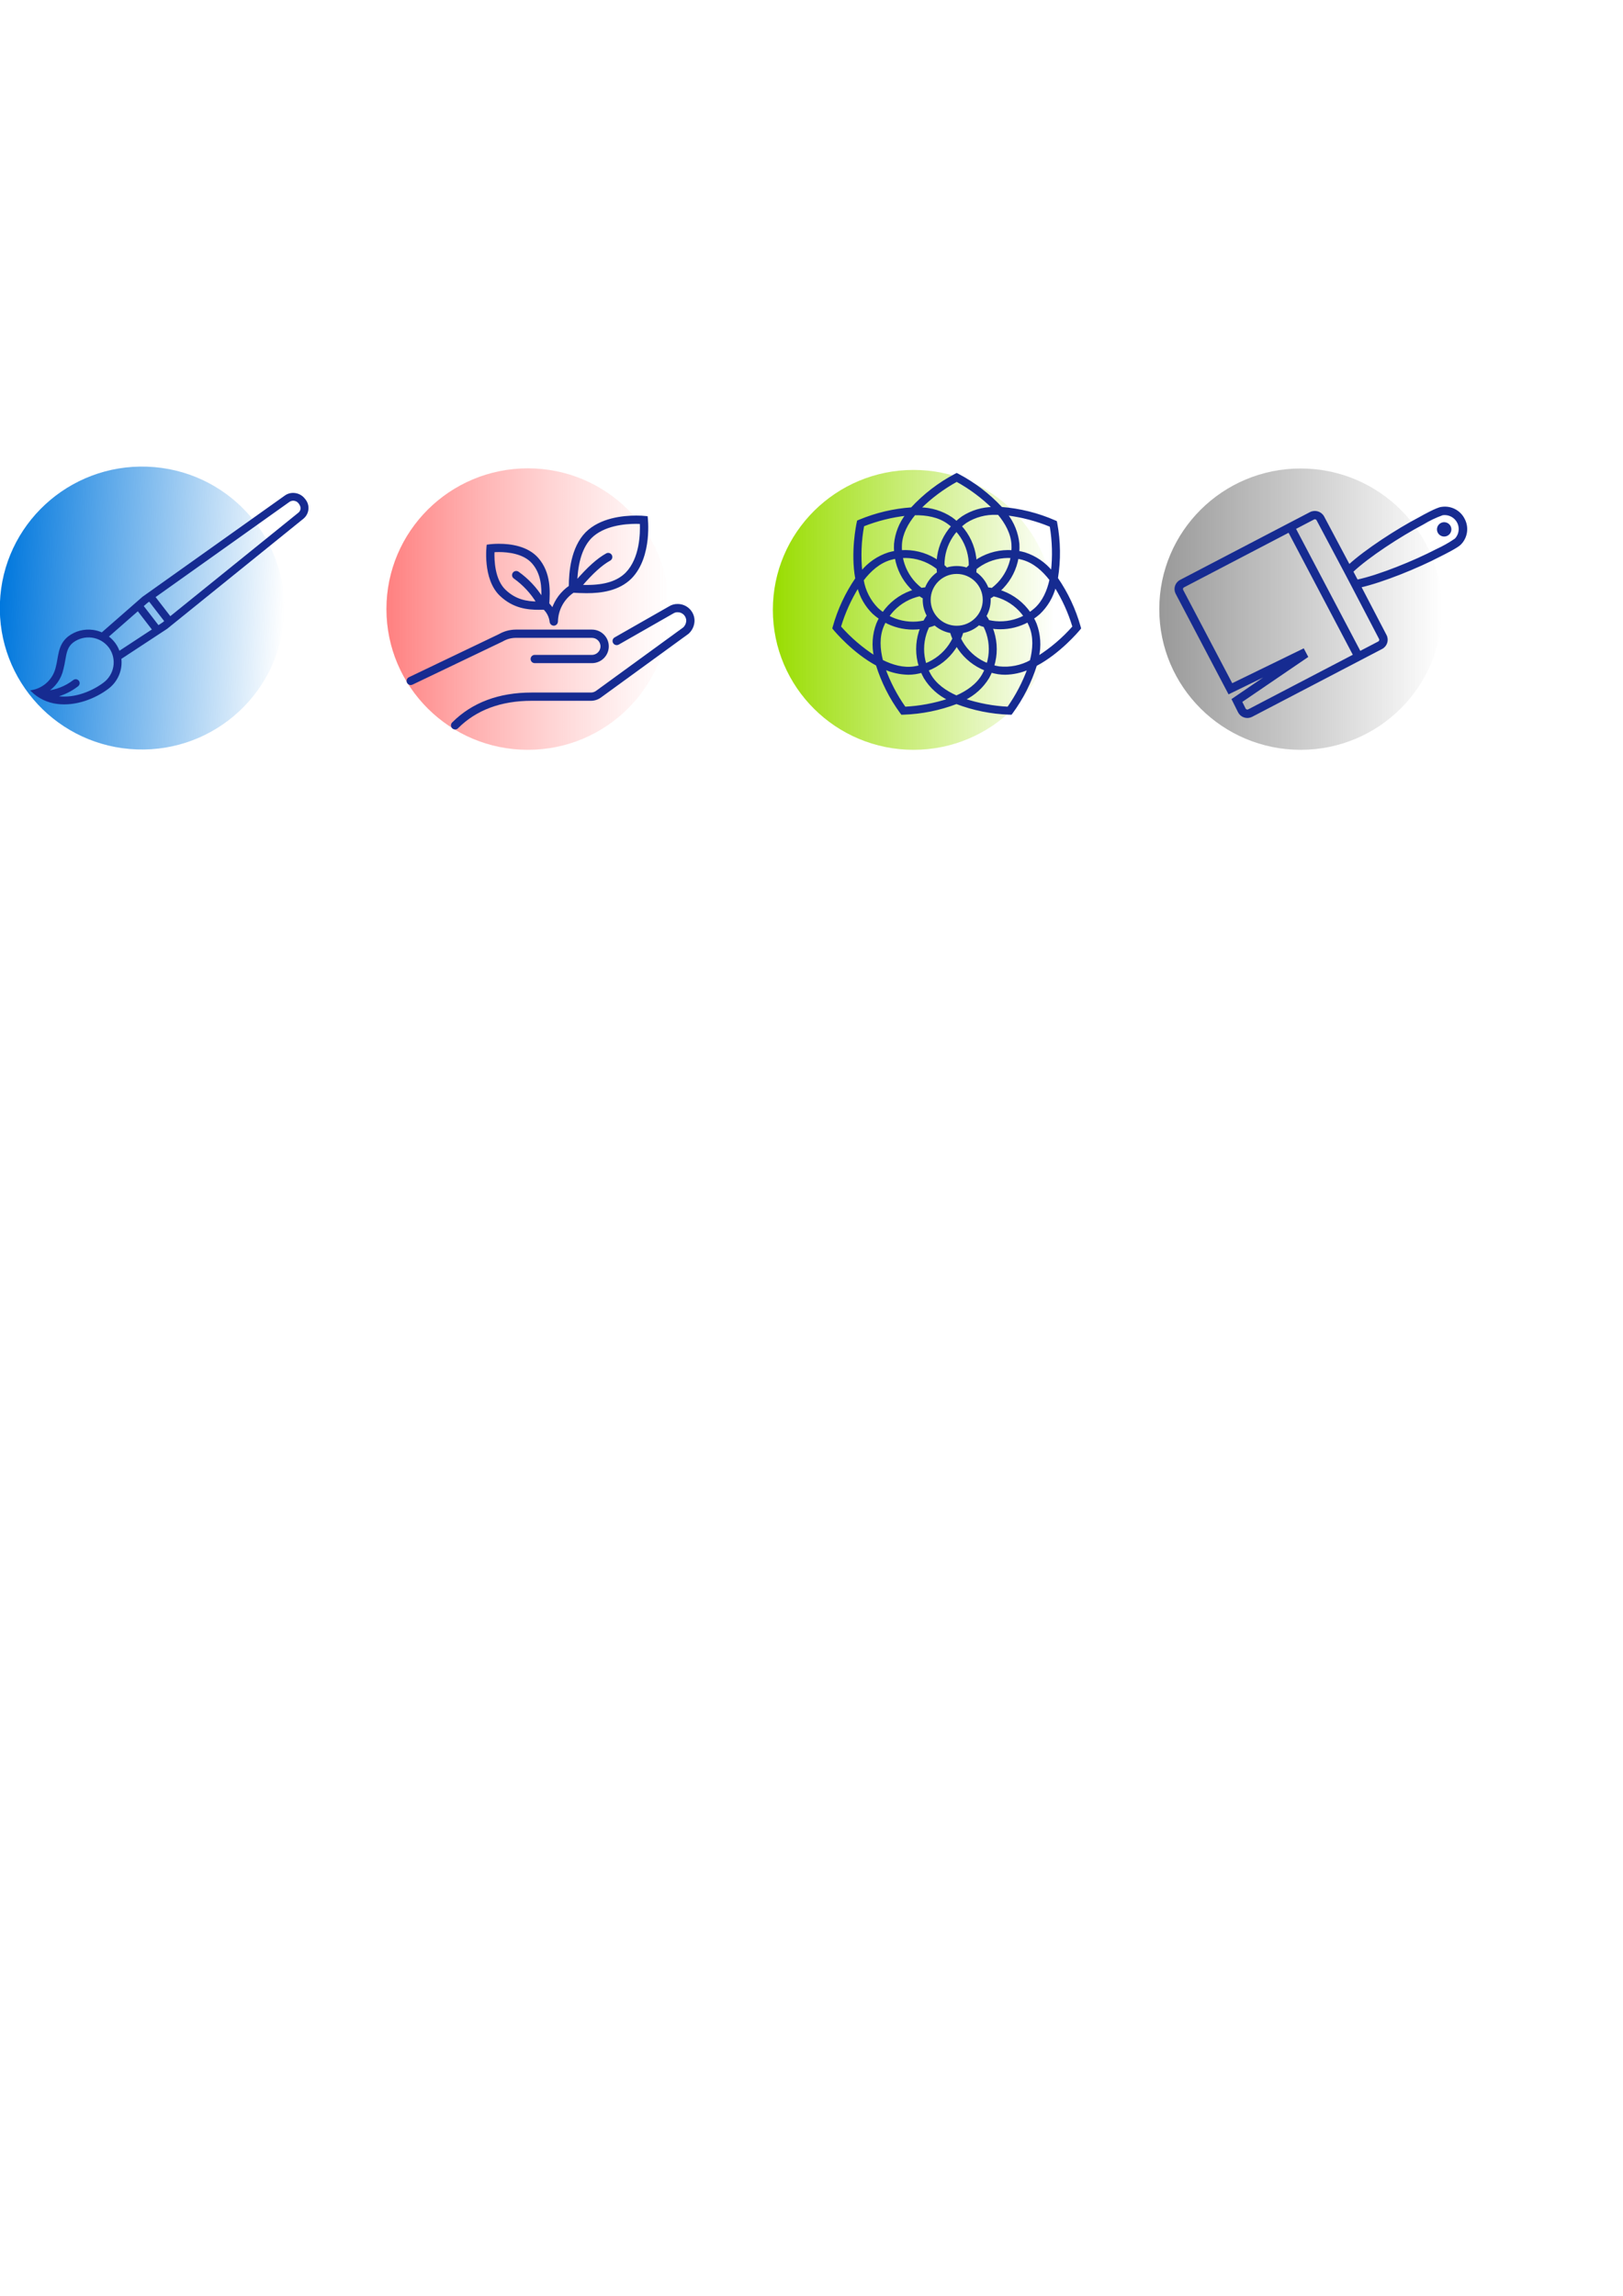 <?xml version="1.0" encoding="UTF-8" standalone="no"?>
<!-- Created with Inkscape (http://www.inkscape.org/) -->

<svg
   xmlns:dc="http://purl.org/dc/elements/1.1/"
   xmlns:cc="http://creativecommons.org/ns#"
   xmlns:rdf="http://www.w3.org/1999/02/22-rdf-syntax-ns#"
   xmlns:svg="http://www.w3.org/2000/svg"
   xmlns="http://www.w3.org/2000/svg"
   xmlns:xlink="http://www.w3.org/1999/xlink"
   xmlns:sodipodi="http://sodipodi.sourceforge.net/DTD/sodipodi-0.dtd"
   xmlns:inkscape="http://www.inkscape.org/namespaces/inkscape"
   width="210mm"
   height="297mm"
   viewBox="0 0 210 297"
   version="1.1"
   id="svg8"
   inkscape:version="0.92.3 (2405546, 2018-03-11)"
   sodipodi:docname="services-all.svg"
   inkscape:export-filename="C:\Users\monika\farbenweg\site-farbenweg\static\services\service-icon-1.png"
   inkscape:export-xdpi="127.51"
   inkscape:export-ydpi="127.51">
  <defs
     id="defs2">
    <linearGradient
       inkscape:collect="always"
       id="linearGradient1159">
      <stop
         style="stop-color:#999999;stop-opacity:1;"
         offset="0"
         id="stop1155" />
      <stop
         style="stop-color:#999999;stop-opacity:0;"
         offset="1"
         id="stop1157" />
    </linearGradient>
    <linearGradient
       inkscape:collect="always"
       id="linearGradient1062">
      <stop
         style="stop-color:#99dd00;stop-opacity:1;"
         offset="0"
         id="stop1058" />
      <stop
         style="stop-color:#99dd00;stop-opacity:0;"
         offset="1"
         id="stop1060" />
    </linearGradient>
    <linearGradient
       inkscape:collect="always"
       id="linearGradient971">
      <stop
         style="stop-color:#ff8080;stop-opacity:1"
         offset="0"
         id="stop967" />
      <stop
         style="stop-color:#ffaaaa;stop-opacity:0;"
         offset="1"
         id="stop969" />
    </linearGradient>
    <inkscape:path-effect
       effect="spiro"
       id="path-effect854"
       is_visible="true" />
    <linearGradient
       inkscape:collect="always"
       id="linearGradient844">
      <stop
         style="stop-color:#0077dd;stop-opacity:1;"
         offset="0"
         id="stop840" />
      <stop
         style="stop-color:#0077dd;stop-opacity:0;"
         offset="1"
         id="stop842" />
    </linearGradient>
    <linearGradient
       inkscape:collect="always"
       xlink:href="#linearGradient844"
       id="linearGradient903"
       x1="80.04"
       y1="237"
       x2="99.96"
       y2="237"
       gradientUnits="userSpaceOnUse"
       gradientTransform="matrix(1.848,0,0,1.838,-145.027,-357.633)" />
    <linearGradient
       inkscape:collect="always"
       xlink:href="#linearGradient971"
       id="linearGradient973"
       x1="110"
       y1="237.04"
       x2="129.921"
       y2="237.04"
       gradientUnits="userSpaceOnUse"
       gradientTransform="matrix(1.838,0,0,1.828,-152.129,-354.508)" />
    <linearGradient
       inkscape:collect="always"
       xlink:href="#linearGradient1062"
       id="linearGradient1064"
       x1="140"
       y1="237.04"
       x2="159.921"
       y2="237.04"
       gradientUnits="userSpaceOnUse"
       gradientTransform="matrix(1.828,0,0,1.818,-155.909,-351.948)" />
    <linearGradient
       inkscape:collect="always"
       xlink:href="#linearGradient1159"
       id="linearGradient1161"
       x1="170"
       y1="237.04"
       x2="189.921"
       y2="237.04"
       gradientUnits="userSpaceOnUse"
       gradientTransform="matrix(1.837,0,0,1.827,-162.207,-354.263)" />
  </defs>
  <sodipodi:namedview
     id="base"
     pagecolor="#ffffff"
     bordercolor="#666666"
     borderopacity="1.0"
     inkscape:pageopacity="0.0"
     inkscape:pageshadow="2"
     inkscape:zoom="0.77044145"
     inkscape:cx="401.78402"
     inkscape:cy="688.68103"
     inkscape:document-units="mm"
     inkscape:current-layer="layer1"
     showgrid="false"
     inkscape:window-width="1920"
     inkscape:window-height="1001"
     inkscape:window-x="-9"
     inkscape:window-y="-9"
     inkscape:window-maximized="1" />
  <g
     inkscape:label="Ebene 1"
     inkscape:groupmode="layer"
     id="layer1">
    <ellipse
       style="opacity:1;fill:url(#linearGradient903);fill-opacity:1;stroke:none;stroke-width:0.079;stroke-miterlimit:4;stroke-dasharray:none;stroke-opacity:0;paint-order:fill markers stroke"
       id="path838"
       cx="21.283"
       cy="77.972"
       inkscape:export-xdpi="127.51"
       inkscape:export-ydpi="127.51"
       transform="matrix(0.999,0.036,-0.037,0.999,0,0)"
       rx="18.406"
       ry="18.307" />
    <g
       id="Icons"
       transform="matrix(0.382,0.05,-0.051,0.379,6.009,56.885)"
       style="fill:#162b91;fill-opacity:1;stroke:#162b91;stroke-width:0.652;stroke-miterlimit:4;stroke-dasharray:none"
       inkscape:export-xdpi="127.51"
       inkscape:export-ydpi="127.51">
      <path
         id="path874"
         d="M 84.888,7.3 C 83.852,7.348 82.866,7.761 82.105,8.466 L 39.228,48.7 27.166,62.558 c -1.039,-0.321 -2.12,-0.484 -3.208,-0.486 -2.868,-0.008 -5.62,1.126 -7.65,3.151 -3.1,3.2 -2.2,7 -2.7,10.7 -0.35,4.151 -3.144,7.693 -7.1,9 2.568,1.917 5.695,2.938 8.9,2.905 6.078,0 12.219,-3.323 16.2,-7.306 2.711,-2.734 3.77,-6.7 2.783,-10.422 L 48.417,57.891 88.84,14.985 C 90.477,13.207 90.362,10.438 88.584,8.802 88.566,8.786 88.549,8.77 88.531,8.754 87.59,7.757 86.257,7.225 84.888,7.3 Z m -54.81,71.929 c -3.264,3.215 -8.792,6.605 -14.671,6.605 -0.407,0 -0.807,-0.017 -1.2,-0.051 -0.005,-0.002 -0.008,-0.007 -0.006,-0.013 10e-4,-0.003 0.003,-0.005 0.006,-0.006 2.708,-1.033 5.157,-2.646 7.175,-4.726 0.369,-0.412 0.335,-1.045 -0.076,-1.415 -0.412,-0.369 -1.045,-0.335 -1.415,0.076 -2.377,2.402 -5.383,4.085 -8.673,4.855 -0.005,5e-4 -0.01,-0.004 -0.011,-0.009 -2e-4,-0.003 8e-4,-0.006 0.003,-0.008 2.561,-2.067 4.15,-5.102 4.39,-8.384 0.138,-1.04 0.176,-2.054 0.212,-3.034 0.1,-2.617 0.173,-4.683 1.916,-6.483 3.474,-3.444 9.083,-3.42 12.527,0.054 0.093,0.094 0.184,0.19 0.273,0.288 3.14,3.55 2.942,8.94 -0.45,12.25 z M 33.648,68.1 C 32.675,66.082 31.086,64.425 29.11,63.37 l 8.971,-10.314 5.981,5.98 z m 13.385,-11.649 -1.459,1.27 -6.174,-6.178 1.238,-1.422 0.816,-0.767 6.318,6.317 z M 87.376,13.623 49.139,54.215 42.909,47.985 83.5,9.9 c 1.067,-0.915 2.67,-0.804 3.6,0.249 1.631,1.725 0.617,3.102 0.276,3.474 z"
         inkscape:connector-curvature="0"
         style="fill:#162b91;fill-opacity:1;stroke:#162b91;stroke-width:0.652;stroke-miterlimit:4;stroke-dasharray:none" />
    </g>
    <ellipse
       style="opacity:1;fill:url(#linearGradient973);fill-opacity:1;stroke:none;stroke-width:0.079;stroke-miterlimit:4;stroke-dasharray:none;stroke-opacity:0;paint-order:fill markers stroke"
       id="path838-2"
       cx="68.302"
       cy="78.793"
       inkscape:export-xdpi="127.51"
       inkscape:export-ydpi="127.51"
       rx="18.302"
       ry="18.207" />
    <g
       id="Icons-8"
       transform="matrix(0.411,0,0,0.409,51.518,60.677)"
       style="fill:#162b91;stroke:#162b91;stroke-width:0.61;stroke-miterlimit:4;stroke-dasharray:none"
       inkscape:export-xdpi="127.51"
       inkscape:export-ydpi="127.51">
      <path
         id="path990"
         d="m 37,53.092 h 24 c 1.657,0 3,1.343 3,3 0,1.657 -1.343,3 -3,3 H 43 c -0.552,0 -1,0.448 -1,1 0,0.552 0.448,1 1,1 h 18 c 2.761,0 5,-2.239 5,-5 0,-2.761 -2.239,-5 -5,-5 H 37 c -1.804,0.015 -3.572,0.497 -5.134,1.4 L 3.563,66.1 c -0.508,0.217 -0.744,0.804 -0.527,1.312 0.217,0.508 0.804,0.744 1.312,0.527 C 4.376,67.928 4.403,67.914 4.43,67.9 L 32.793,54.26 C 34.068,53.507 35.519,53.104 37,53.092 Z"
         inkscape:connector-curvature="0"
         style="fill:#162b91;stroke:#162b91;stroke-width:0.61;stroke-miterlimit:4;stroke-dasharray:none" />
      <path
         id="path992"
         d="m 88,42.99 c -0.92,-0.019 -1.825,0.235 -2.6,0.732 l -17.1,9.8 c -0.48,0.276 -0.645,0.889 -0.369,1.369 0.276,0.48 0.889,0.645 1.369,0.369 l 17.158,-9.838 c 0.459,-0.297 0.996,-0.447 1.542,-0.432 1.657,0 3,1.343 3,3 -0.04,0.887 -0.418,1.725 -1.056,2.342 L 62.518,70.383 C 61.994,70.779 61.357,70.995 60.7,71 H 42 c -10.228,0 -18.542,3.127 -24.709,9.3 -0.425,0.352 -0.484,0.983 -0.131,1.408 0.352,0.425 0.983,0.484 1.408,0.131 C 18.616,81.8 18.66,81.755 18.7,81.707 24.481,75.928 32.319,73 42,73 h 18.7 c 1.077,-0.006 2.124,-0.357 2.988,-1 L 91.189,51.9 91.307,51.8 C 92.356,50.806 92.965,49.435 93,47.991 92.997,45.231 90.76,42.993 88,42.99 Z"
         inkscape:connector-curvature="0"
         style="fill:#162b91;stroke:#162b91;stroke-width:0.61;stroke-miterlimit:4;stroke-dasharray:none" />
      <path
         id="path994"
         d="m 44.277,44.215 c 0.616,0 1.182,-0.01 1.719,-0.017 l 0.082,0.1 c 1.085,1.107 1.762,2.548 1.922,4.089 0.009,0.037 0.021,0.074 0.036,0.11 0.014,0.055 0.031,0.108 0.053,0.16 0.03,0.063 0.066,0.123 0.109,0.179 0.03,0.043 0.063,0.083 0.1,0.119 0.052,0.05 0.111,0.094 0.174,0.13 0.04,0.029 0.083,0.054 0.127,0.076 0.076,0.03 0.157,0.051 0.238,0.061 0.035,0.011 0.072,0.02 0.108,0.027 h 0.05 c 0.045,0 0.09,-0.003 0.135,-0.009 0.038,-0.011 0.075,-0.024 0.111,-0.039 0.069,-0.015 0.136,-0.038 0.2,-0.069 0.052,-0.029 0.102,-0.062 0.148,-0.1 0.102,-0.073 0.187,-0.166 0.25,-0.275 0.034,-0.055 0.063,-0.114 0.086,-0.175 0.021,-0.059 0.035,-0.119 0.044,-0.181 0.011,-0.036 0.021,-0.072 0.027,-0.109 0.065,-3.802 1.976,-7.334 5.122,-9.469 1.186,0.057 2.641,0.143 4.239,0.143 4.455,0 10.013,-0.675 13.9,-4.572 6.6,-6.8 5,-19.2 5,-19.2 -1.107,-0.121 -2.22,-0.179 -3.333,-0.171 -4.147,0 -11.222,0.726 -15.667,5.171 -4.6,4.717 -5.217,12.441 -5.23,16.949 -2.53,1.747 -4.42,4.272 -5.385,7.191 -0.316,-0.462 -0.658,-0.905 -1.025,-1.328 -0.115,-0.138 -0.232,-0.279 -0.348,-0.422 0.246,-3.693 0.615,-9.7 -3.413,-14.29 -3.21,-3.66 -8.553,-4.344 -12.1,-4.344 -1.204,-0.008 -2.408,0.074 -3.6,0.244 0,0 -1.357,10.515 4.1,15.7 4.128,3.935 8.612,4.321 12.021,4.321 z m 16.387,-22.6 c 3.989,-3.989 10.642,-4.585 14.253,-4.585 0.55,0 1.046,0.014 1.47,0.033 0.155,3.374 -0.029,11.264 -4.553,15.925 -2.714,2.719 -6.682,3.985 -12.487,3.985 -0.627,0 -1.227,-0.014 -1.8,-0.034 3.562,-4.156 6.469,-6.8 9.061,-8.235 0.483,-0.268 0.658,-0.876 0.391,-1.359 -0.268,-0.483 -0.876,-0.658 -1.359,-0.391 -2.79,1.545 -5.858,4.315 -9.562,8.627 0.241,-6.373 1.772,-11.081 4.587,-13.967 z m -30.641,4.4 c 0.49,-0.034 1.076,-0.058 1.726,-0.058 2.757,0 7.8,0.475 10.6,3.663 3,3.422 3.174,7.845 3.012,11.278 -1.968,-3.201 -4.559,-5.976 -7.618,-8.158 -0.45,-0.321 -1.074,-0.217 -1.395,0.233 -0.321,0.45 -0.217,1.074 0.233,1.395 2.923,2.094 5.387,4.763 7.242,7.844 -3.34,-0.042 -6.863,-0.6 -10.193,-3.761 -3.505,-3.329 -3.719,-9.543 -3.607,-12.437 z"
         inkscape:connector-curvature="0"
         style="fill:#162b91;stroke:#162b91;stroke-width:0.61;stroke-miterlimit:4;stroke-dasharray:none" />
    </g>
    <ellipse
       style="opacity:1;fill:url(#linearGradient1064);fill-opacity:1;stroke:none;stroke-width:0.079;stroke-miterlimit:4;stroke-dasharray:none;stroke-opacity:0;paint-order:fill markers stroke"
       id="path838-2-0"
       cx="118.207"
       cy="78.896"
       inkscape:export-xdpi="127.51"
       inkscape:export-ydpi="127.51"
       rx="18.207"
       ry="18.104" />
    <g
       id="Icons-4"
       transform="matrix(0.389,0,0,0.387,105.124,58.276)"
       style="fill:#162b91;stroke:#162b91;stroke-width:0.645;stroke-miterlimit:4;stroke-dasharray:none"
       inkscape:export-xdpi="127.51"
       inkscape:export-ydpi="127.51">
      <path
         id="path1066"
         d="m 81.328,42.731 c 0.976,-6.094 0.902,-12.311 -0.22,-18.38 l -0.1,-0.501 -0.465,-0.212 c -5.6,-2.464 -11.576,-3.962 -17.676,-4.43 -4.151,-4.487 -9.031,-8.24 -14.434,-11.1 L 47.98,7.877 47.525,8.109 C 42.074,10.995 37.156,14.792 32.985,19.335 27.003,19.746 21.129,21.141 15.6,23.463 l -0.468,0.205 -0.108,0.499 c -0.125,0.577 -2.077,9.879 -0.461,18.662 -3.354,4.921 -5.881,10.357 -7.481,16.094 l -0.13,0.494 0.324,0.395 c 0.371,0.452 6.352,7.635 14.143,11.836 1.774,5.721 4.478,11.111 8.004,15.953 L 29.729,88.009 30.24,88 c 6.042,-0.201 12.009,-1.407 17.655,-3.57 5.645,2.163 11.612,3.369 17.654,3.57 l 0.511,0.009 0.307,-0.408 c 3.502,-4.812 6.195,-10.163 7.973,-15.843 7.889,-4.185 13.971,-11.49 14.346,-11.946 l 0.324,-0.395 -0.13,-0.494 C 87.269,53.147 84.718,47.677 81.328,42.731 Z m -2.09,-17.479 c 0.847,5.067 0.979,10.228 0.394,15.332 -2.354,-2.914 -5.508,-5.078 -9.073,-6.226 -0.684,-0.193 -1.378,-0.35 -2.079,-0.469 0.069,-0.875 0.079,-1.753 0.031,-2.628 -0.339,-3.601 -1.698,-7.031 -3.918,-9.887 5.037,0.615 9.965,1.92 14.646,3.878 z M 46.873,62.928 c -0.368,0.752 -0.787,1.478 -1.254,2.172 -1.97,2.895 -4.773,5.125 -8.037,6.394 -1.033,-3.349 -1.024,-6.933 0.024,-10.277 0.254,-0.798 0.563,-1.577 0.925,-2.332 0.744,-0.2 1.474,-0.445 2.189,-0.732 1.515,1.342 3.372,2.238 5.365,2.588 0.219,0.744 0.482,1.475 0.789,2.188 z M 43.593,38.476 c -0.014,-0.928 0.044,-1.856 0.172,-2.775 0.484,-3.317 1.92,-6.423 4.135,-8.94 2.341,2.612 3.834,5.874 4.28,9.354 0.099,0.797 0.145,1.599 0.138,2.402 -0.348,0.303 -0.678,0.623 -1,0.951 -2.171,-0.696 -4.506,-0.696 -6.677,0.001 C 44.303,39.126 43.957,38.792 43.593,38.476 Z M 47.98,58.915 c -4.962,1e-4 -8.985,-4.022 -8.985,-8.985 -1e-4,-4.962 4.022,-8.985 8.985,-8.985 4.962,-10e-5 8.985,4.022 8.985,8.984 2e-4,4.962 -4.022,8.985 -8.984,8.985 -10e-5,0 -2e-4,0 -3e-4,0 z M 54.165,40.86 c 0.058,-0.461 0.104,-0.923 0.127,-1.388 0.624,-0.502 1.28,-0.963 1.964,-1.379 3.005,-1.81 6.49,-2.664 9.991,-2.449 -0.599,3.299 -2.142,6.353 -4.443,8.791 -0.638,0.667 -1.326,1.285 -2.058,1.848 -0.496,-0.094 -0.994,-0.16 -1.494,-0.212 -0.796,-2.114 -2.223,-3.933 -4.086,-5.21 z m -16.448,5.19 c -0.514,0.049 -1.028,0.111 -1.537,0.205 -0.718,-0.555 -1.394,-1.164 -2.022,-1.82 -2.301,-2.439 -3.845,-5.493 -4.444,-8.792 3.501,-0.215 6.985,0.639 9.99,2.45 0.661,0.401 1.296,0.844 1.9,1.325 0.025,0.495 0.08,0.985 0.148,1.475 -1.836,1.271 -3.243,3.07 -4.035,5.158 z M 32.7,45.804 c 0.347,0.37 0.72,0.706 1.091,1.046 -0.389,0.121 -0.78,0.228 -1.163,0.373 -3.717,1.393 -6.913,3.898 -9.153,7.175 -0.661,-0.456 -1.29,-0.957 -1.882,-1.499 -2.572,-2.617 -4.274,-5.964 -4.875,-9.584 2.455,-3.235 5.519,-5.973 9.233,-7.033 0.583,-0.167 1.175,-0.304 1.772,-0.411 0.649,3.727 2.38,7.181 4.978,9.932 z m 0.638,3.289 c 0.765,-0.284 1.548,-0.516 2.344,-0.695 0.435,0.311 0.887,0.594 1.347,0.865 -0.013,0.222 -0.034,0.442 -0.034,0.667 -0.002,1.848 0.467,3.667 1.36,5.285 -0.437,0.621 -0.837,1.267 -1.198,1.935 -0.818,0.178 -1.648,0.3 -2.483,0.364 -3.296,0.232 -6.59,-0.483 -9.493,-2.061 2.007,-2.902 4.853,-5.121 8.156,-6.36 z M 49.874,60.74 c 2.023,-0.355 3.906,-1.272 5.432,-2.648 0.613,0.241 1.238,0.45 1.873,0.627 0.397,0.806 0.733,1.641 1.006,2.497 1.04,3.322 1.054,6.881 0.041,10.211 C 55.026,70.15 52.281,67.947 50.341,65.1 49.873,64.406 49.454,63.68 49.086,62.928 49.392,62.215 49.656,61.484 49.874,60.74 Z m 8.686,-3.739 c -0.314,-0.572 -0.658,-1.126 -1.032,-1.661 0.941,-1.648 1.436,-3.513 1.436,-5.411 0,-0.225 -0.02,-0.444 -0.034,-0.666 0.446,-0.262 0.885,-0.536 1.308,-0.836 0.751,0.174 1.49,0.397 2.212,0.665 3.285,1.233 6.117,3.435 8.122,6.315 -2.957,1.58 -6.311,2.264 -9.65,1.97 -0.795,-0.073 -1.584,-0.199 -2.363,-0.376 z m 4.6,-9.779 c -0.341,-0.129 -0.689,-0.222 -1.034,-0.332 0.386,-0.352 0.773,-0.703 1.134,-1.087 2.597,-2.751 4.328,-6.205 4.977,-9.932 0.597,0.107 1.189,0.243 1.772,0.41 3.676,1.049 6.716,3.741 9.158,6.933 -0.824,3.759 -2.361,7.309 -5.089,9.76 -0.566,0.501 -1.163,0.966 -1.788,1.391 -2.239,-3.261 -5.427,-5.755 -9.131,-7.143 z M 61.267,21.191 c 0.215,0 0.43,0.011 0.644,0.016 2.492,3.011 4.372,6.467 4.604,10.179 0.042,0.755 0.035,1.511 -0.019,2.265 -3.946,-0.267 -7.878,0.684 -11.265,2.725 -0.338,0.202 -0.65,0.434 -0.974,0.653 -0.029,-0.392 -0.041,-0.783 -0.092,-1.175 -0.501,-3.923 -2.196,-7.598 -4.855,-10.526 0.557,-0.51 1.146,-0.985 1.763,-1.42 3.043,-1.921 6.599,-2.869 10.195,-2.717 z M 47.98,10.135 c 4.438,2.452 8.518,5.503 12.125,9.067 -3.613,0.034 -7.143,1.096 -10.173,3.064 -0.717,0.505 -1.399,1.058 -2.042,1.654 -0.528,-0.475 -1.082,-0.922 -1.658,-1.338 -3.111,-2.081 -6.761,-3.211 -10.504,-3.249 3.636,-3.622 7.76,-6.717 12.253,-9.198 z M 33.955,21.323 c 4.013,-0.063 8.005,0.652 11.108,2.883 0.493,0.354 0.967,0.733 1.421,1.136 -2.519,2.822 -4.153,6.323 -4.698,10.066 -0.078,0.525 -0.113,1.051 -0.15,1.576 -0.302,-0.203 -0.592,-0.42 -0.906,-0.608 -3.387,-2.042 -7.32,-2.993 -11.266,-2.726 -0.055,-0.754 -0.061,-1.51 -0.019,-2.265 0.229,-3.664 2.065,-7.079 4.51,-10.062 z m -17.076,3.773 c 4.622,-1.849 9.471,-3.067 14.418,-3.622 -2.18,2.833 -3.514,6.226 -3.847,9.786 -0.048,0.876 -0.038,1.754 0.031,2.628 -0.701,0.119 -1.395,0.276 -2.079,0.47 -3.594,1.16 -6.769,3.349 -9.131,6.295 -0.538,-5.188 -0.333,-10.427 0.609,-15.557 z M 20.78,68.954 C 16.457,66.173 12.544,62.8 9.156,58.934 c 1.407,-4.719 3.433,-9.232 6.025,-13.418 0.834,3.36 2.582,6.423 5.05,8.85 0.691,0.632 1.426,1.215 2.2,1.743 -0.332,0.611 -0.632,1.239 -0.898,1.882 -1.312,3.503 -1.574,7.314 -0.754,10.963 z m 2.602,-10.2 c 0.226,-0.546 0.478,-1.075 0.752,-1.589 2.847,1.571 6.046,2.394 9.297,2.392 0.458,0 0.918,-0.016 1.381,-0.048 0.457,-0.031 0.905,-0.103 1.355,-0.164 -0.163,0.423 -0.335,0.842 -0.471,1.279 -1.173,3.741 -1.178,7.751 -0.014,11.495 -0.593,0.156 -1.194,0.281 -1.8,0.374 -3.609,0.562 -7.316,-0.485 -10.737,-2.216 -0.996,-3.908 -1.226,-7.978 0.238,-11.523 z m 7.338,27.227 c -2.841,-4.052 -5.13,-8.465 -6.805,-13.122 2.504,1.125 5.21,1.733 7.955,1.787 0.775,2e-4 1.549,-0.059 2.315,-0.176 0.737,-0.117 1.467,-0.275 2.187,-0.474 0.29,0.685 0.618,1.353 0.982,2.002 1.913,3.13 4.686,5.643 7.988,7.239 -4.729,1.566 -9.648,2.489 -14.623,2.744 z m 17.175,-3.75 c -3.64,-1.618 -6.931,-3.926 -8.802,-7.222 -0.301,-0.531 -0.575,-1.077 -0.821,-1.637 3.655,-1.412 6.793,-3.903 8.996,-7.142 0.259,-0.378 0.48,-0.772 0.711,-1.164 0.231,0.391 0.453,0.786 0.712,1.164 2.174,3.193 5.258,5.659 8.85,7.079 -0.251,0.581 -0.533,1.149 -0.845,1.7 -1.871,3.295 -5.162,5.604 -8.803,7.221 z m 17.175,3.75 c -4.975,-0.255 -9.893,-1.178 -14.623,-2.744 3.303,-1.596 6.077,-4.11 7.989,-7.24 0.373,-0.663 0.707,-1.348 1.001,-2.049 0.768,0.221 1.549,0.395 2.338,0.522 0.766,0.118 1.54,0.176 2.315,0.176 2.673,-0.05 5.309,-0.629 7.757,-1.704 -1.674,4.626 -3.953,9.011 -6.778,13.039 z m 7.55,-15.607 c -3.211,1.775 -6.893,2.516 -10.54,2.12 -0.66,-0.105 -1.313,-0.246 -1.957,-0.424 1.149,-3.73 1.139,-7.721 -0.028,-11.445 -0.15,-0.483 -0.337,-0.948 -0.521,-1.415 0.393,0.057 0.782,0.129 1.18,0.163 0.57,0.048 1.138,0.072 1.702,0.072 3.205,10e-4 6.359,-0.8 9.175,-2.331 0.287,0.534 0.546,1.082 0.777,1.642 1.476,3.574 1.228,7.682 0.212,11.619 z m 2.365,-1.301 c 0.848,-3.686 0.595,-7.54 -0.728,-11.083 -0.272,-0.656 -0.58,-1.296 -0.921,-1.919 0.728,-0.489 1.422,-1.026 2.079,-1.608 2.58,-2.466 4.411,-5.611 5.281,-9.073 2.633,4.221 4.687,8.777 6.108,13.545 -3.437,3.925 -7.417,7.338 -11.819,10.138 z"
         inkscape:connector-curvature="0"
         style="fill:#162b91;stroke:#162b91;stroke-width:0.645;stroke-miterlimit:4;stroke-dasharray:none" />
    </g>
    <ellipse
       style="opacity:1;fill:url(#linearGradient1161);fill-opacity:1;stroke:none;stroke-width:0.079;stroke-miterlimit:4;stroke-dasharray:none;stroke-opacity:0;paint-order:fill markers stroke"
       id="path838-2-0-4"
       cx="168.292"
       cy="78.803"
       inkscape:export-xdpi="127.51"
       inkscape:export-ydpi="127.51"
       rx="18.292"
       ry="18.197" />
    <g
       id="Icons-7"
       transform="matrix(0.403,0.125,-0.126,0.401,155.949,52.402)"
       style="fill:#162b91;stroke:#162b91;stroke-width:0.593;stroke-miterlimit:4;stroke-dasharray:none"
       inkscape:export-xdpi="127.51"
       inkscape:export-ydpi="127.51">
      <path
         id="path1132"
         d="m 78.574,8.671 c -1.269,0.529 -4.535,3.97 -5.481,4.987 -5.38,5.381 -12.825,14.383 -16.275,20.384 l -12,-11.913 c -1.148,-1.131 -2.992,-1.131 -4.14,0 L 8.943,53.87 C 7.8,54.977 7.77,56.801 8.877,57.944 8.899,57.966 8.921,57.988 8.943,58.01 L 33.405,82.5 44.622,71.892 c 0.055,-0.052 0.061,-0.046 0.015,0.013 l -9.556,12.116 2.968,3.1 c 1.107,1.143 2.931,1.173 4.074,0.066 0.022,-0.022 0.044,-0.044 0.066,-0.066 l 31.734,-31.74 c 1.142,-1.123 1.159,-2.959 0.036,-4.101 -0.012,-0.012 -0.024,-0.024 -0.036,-0.036 L 62.007,39.232 c 6.078,-3.523 15.071,-10.958 20.368,-16.257 1.038,-0.991 4.464,-4.313 4.974,-5.436 1.285,-2.53 0.775,-5.602 -1.258,-7.581 C 84.134,7.936 81.092,7.415 78.574,8.671 Z m -37.8,77.038 c -0.339,0.363 -0.909,0.383 -1.272,0.043 -0.009,-0.009 -0.019,-0.018 -0.028,-0.027 L 37.728,83.9 52.89,64.67 51.167,62.947 33.445,79.711 10.357,56.6 c -0.362,-0.328 -0.39,-0.888 -0.062,-1.25 0.02,-0.022 0.04,-0.042 0.062,-0.062 L 36.111,29.525 66.532,59.946 Z M 72.509,52.655 c 0.362,0.331 0.388,0.892 0.058,1.254 -0.018,0.02 -0.037,0.039 -0.058,0.058 l -4.563,4.564 -30.421,-30.42 4.567,-4.568 c 0.334,-0.363 0.898,-0.386 1.26,-0.053 0.018,0.017 0.036,0.034 0.053,0.053 l 12.976,12.884 3.263,3.264 z M 85.544,16.677 c -1.385,1.746 -2.912,3.373 -4.566,4.867 -5.37,5.372 -14.526,12.919 -20.437,16.215 l -2.248,-2.248 c 3.208,-5.823 10.773,-15 16.238,-20.465 1.465,-1.682 3.098,-3.21 4.875,-4.558 2.281,-1.118 5.037,-0.175 6.155,2.107 0.632,1.289 0.625,2.799 -0.017,4.082 z"
         inkscape:connector-curvature="0"
         style="fill:#162b91;stroke:#162b91;stroke-width:0.593;stroke-miterlimit:4;stroke-dasharray:none" />
      <circle
         id="circle1134"
         r="1.913"
         cy="14.753"
         cx="81.317"
         style="fill:#162b91;stroke:#162b91;stroke-width:0.593;stroke-miterlimit:4;stroke-dasharray:none" />
    </g>
  </g>
</svg>

